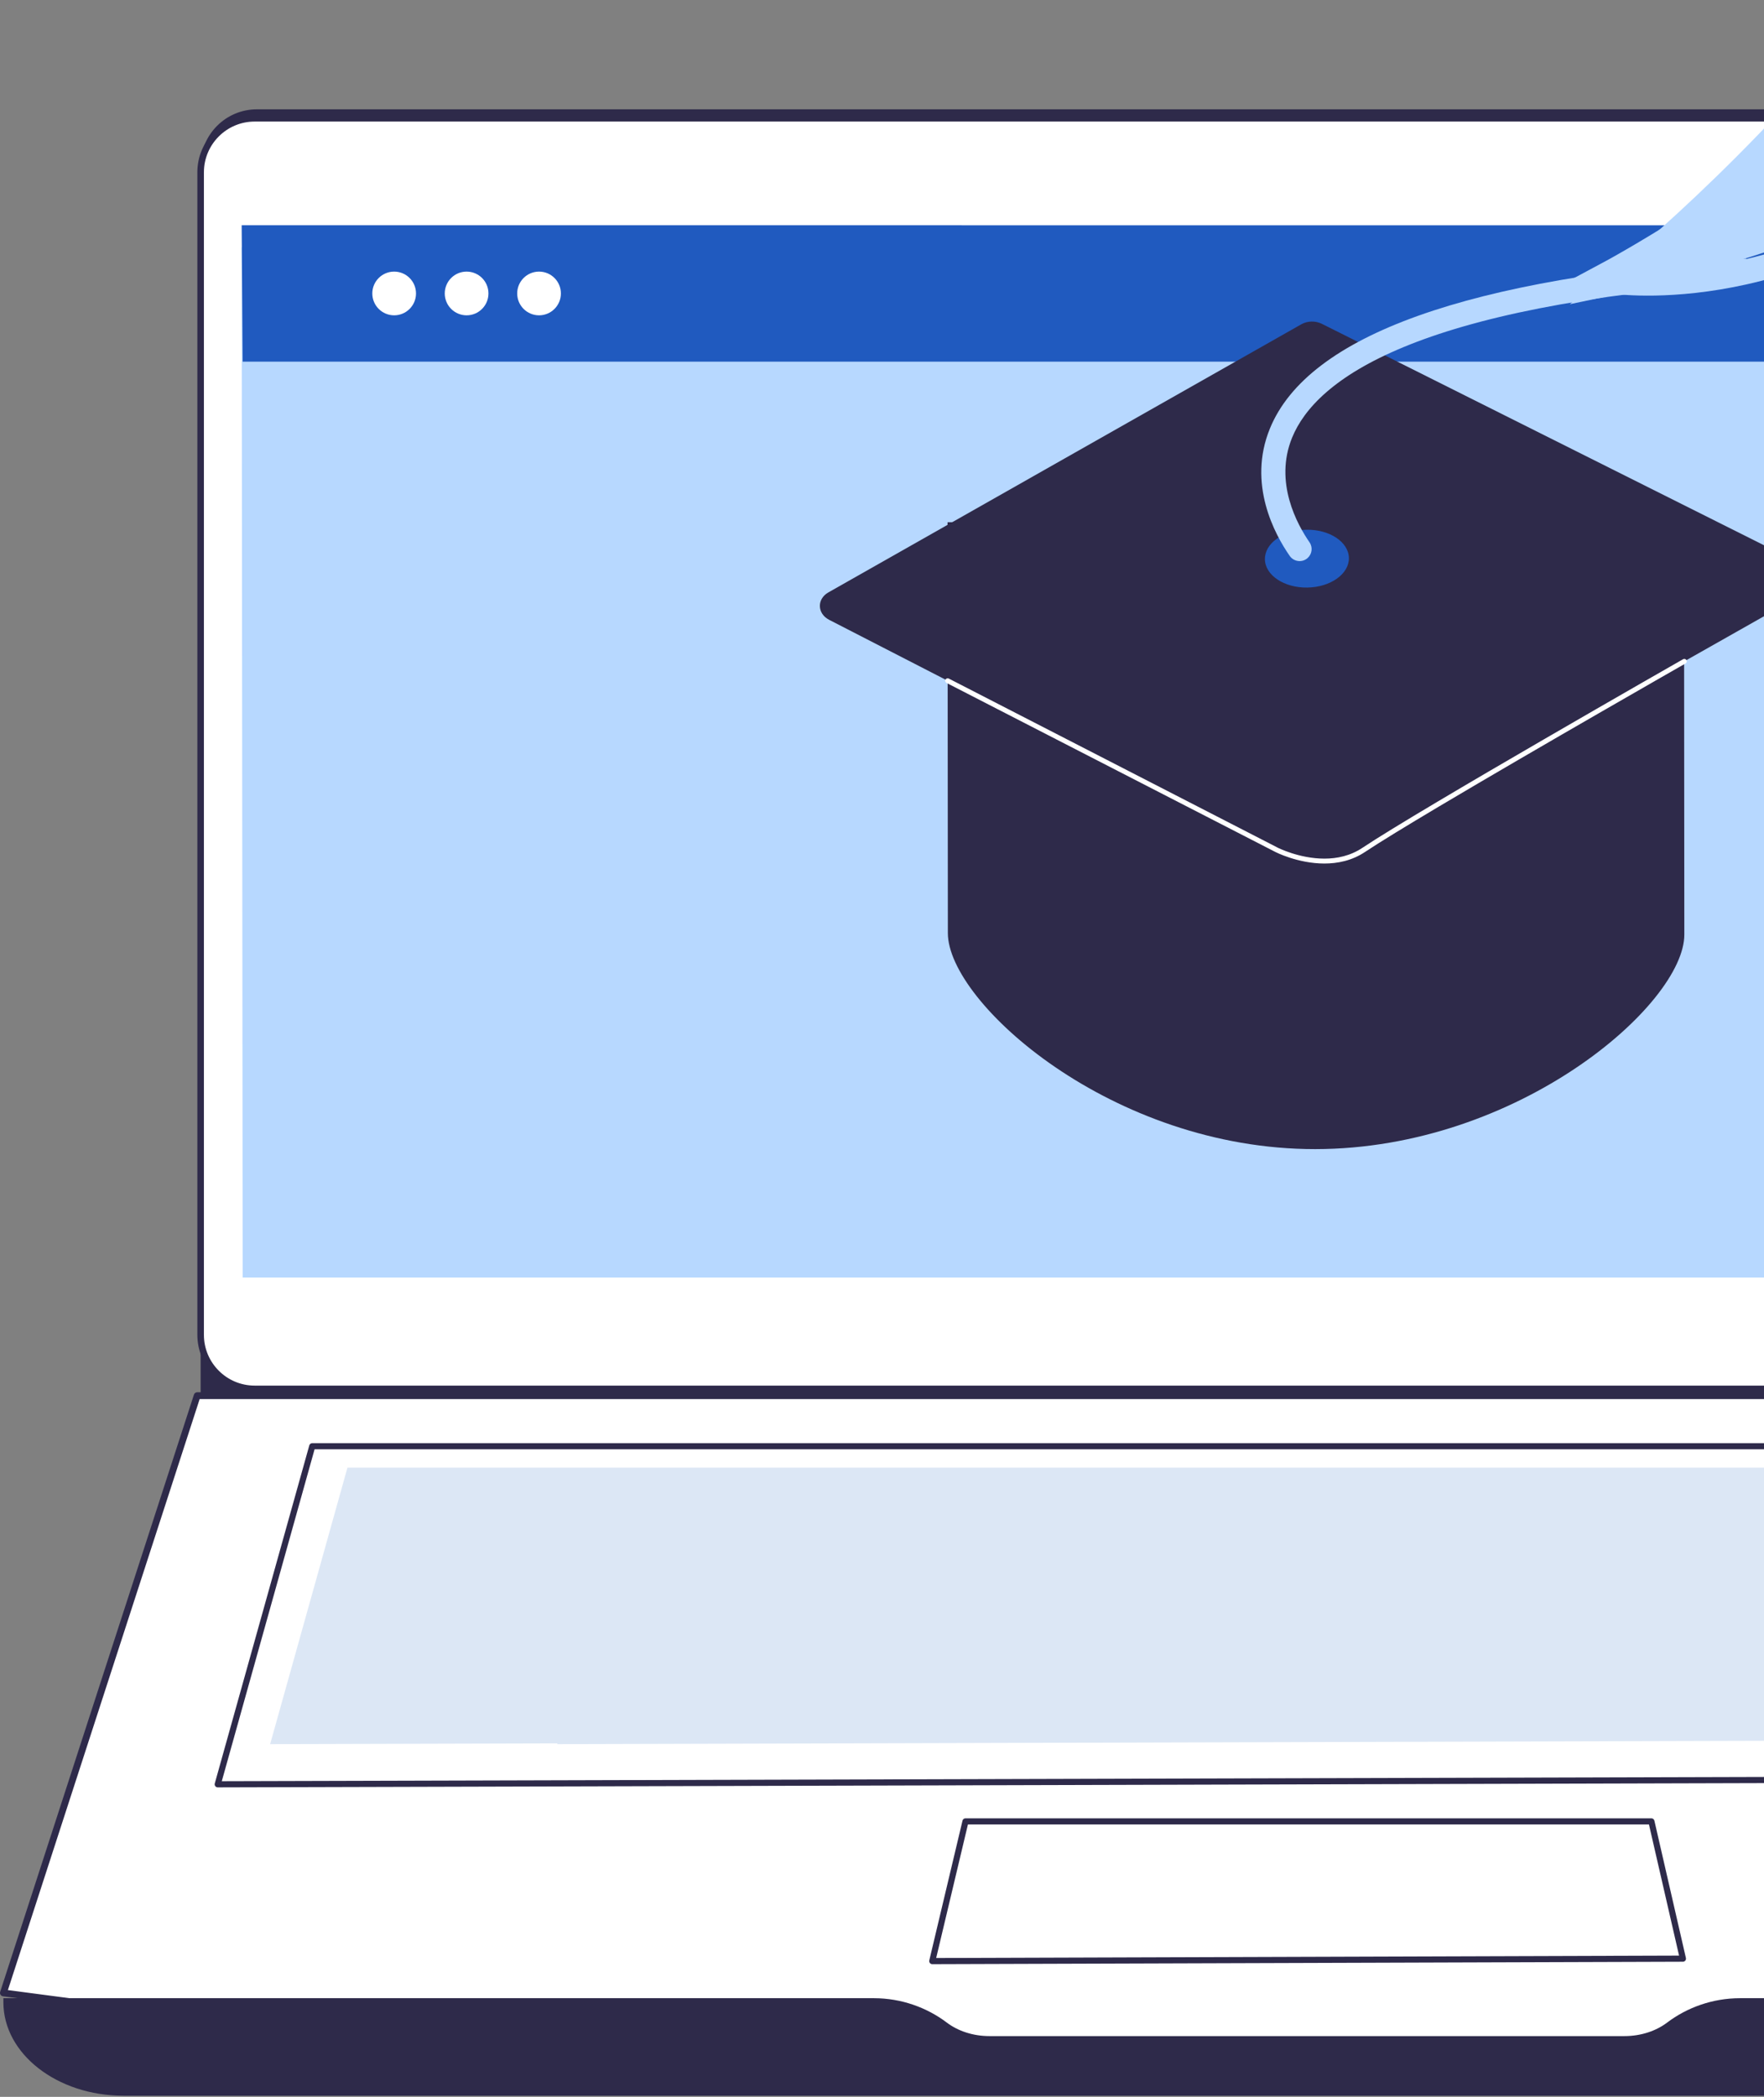 <svg width="154" height="183" viewBox="0 0 154 183" fill="none" xmlns="http://www.w3.org/2000/svg">
<rect x="0" y="0" width="154" height="183" fill="#808080" stroke="none"/>
<path d="M208.264 129.795H22.43C19.716 129.795 17.515 127.594 17.515 124.88V14.454C17.515 11.739 19.716 9.54 22.43 9.54H208.264C210.978 9.54 213.178 11.739 213.178 14.454V124.881C213.178 127.594 210.978 129.795 208.264 129.795Z" fill="#2E2A4A"/>
<path d="M228.512 174.391L161.405 182.345H64.188L0.296 173.93L17.215 121.806H212.878L228.512 174.391Z" fill="white"/>
<path d="M228.512 174.391L228.477 174.097L161.387 182.048H64.206L0.689 173.683L17.43 122.103H212.656L228.225 174.476L228.512 174.391L228.477 174.097L228.512 174.391L228.794 174.306L213.162 121.721C213.124 121.595 213.009 121.509 212.878 121.509H17.215C17.086 121.509 16.972 121.593 16.932 121.714L0.015 173.839C-0.013 173.923 -0.002 174.014 0.046 174.089C0.093 174.162 0.171 174.213 0.258 174.224L64.148 182.64C64.16 182.641 64.174 182.642 64.187 182.642H161.405C161.417 182.642 161.428 182.641 161.44 182.64L228.546 174.685C228.636 174.675 228.712 174.627 228.76 174.554C228.807 174.48 228.819 174.391 228.794 174.306L228.512 174.391L228.512 174.391Z" fill="#2E2A4A"/>
<path d="M208.458 121.213H22.234C19.628 121.213 17.515 119.1 17.515 116.494V15.042C17.515 12.435 19.628 10.322 22.234 10.322L208.458 10.323C211.065 10.323 213.178 12.436 213.178 15.042V116.494C213.178 119.1 211.065 121.213 208.458 121.213V121.213Z" fill="white"/>
<path d="M208.458 121.213V120.927H22.235C21.01 120.927 19.903 120.432 19.1 119.628C18.298 118.826 17.802 117.718 17.802 116.494V15.042C17.802 13.817 18.298 12.71 19.1 11.907C19.903 11.105 21.01 10.609 22.235 10.609H208.458C209.684 10.609 210.79 11.105 211.594 11.907C212.397 12.711 212.892 13.817 212.892 15.042V116.494C212.892 117.72 212.397 118.826 211.594 119.629C210.79 120.432 209.684 120.927 208.458 120.927V121.499C211.224 121.499 213.464 119.259 213.464 116.494L213.465 15.042C213.464 12.278 211.224 10.036 208.458 10.036H22.235C19.47 10.036 17.229 12.278 17.229 15.042V116.494C17.229 117.874 17.79 119.128 18.696 120.034C19.601 120.938 20.854 121.499 22.235 121.499H208.458V121.213V121.213Z" fill="#2E2A4A"/>
<path d="M209.781 111.498L21.186 111.497L21.098 21.587L209.693 21.589L209.781 111.498Z" fill="#B7D8FF"/>
<path d="M209.781 31.562H21.184L21.098 19.66L209.693 19.662L209.781 31.562Z" fill="#205ABF"/>
<path d="M205.574 155.207L19.008 155.722L27.26 126.218H197.743L205.574 155.207Z" fill="white"/>
<path d="M205.574 155.208L205.573 154.94L19.362 155.453L27.463 126.486H197.537L205.314 155.278L205.574 155.208L205.573 154.94L205.574 155.208L205.832 155.138L198.002 126.149C197.97 126.031 197.864 125.95 197.743 125.95H27.26C27.139 125.95 27.034 126.03 27.002 126.147L18.75 155.65C18.727 155.731 18.743 155.817 18.794 155.885C18.845 155.951 18.924 155.991 19.009 155.991L205.575 155.476C205.657 155.476 205.736 155.437 205.787 155.37C205.838 155.305 205.854 155.219 205.832 155.138L205.574 155.208H205.574Z" fill="#2E2A4A"/>
<path d="M48.644 152.217L48.663 152.148L23.584 152.217L30.333 128.088H194.826L201.231 151.798L48.644 152.217ZM176.082 147.326C176.108 147.319 144.258 156.19 176.082 147.326V147.326Z" fill="#DCE7F5"/>
<path d="M146.92 170.94L81.391 171.152L84.289 158.96H144.171L146.92 170.94Z" fill="white"/>
<path d="M146.92 170.94V170.672L81.73 170.883L84.501 159.228H143.956L146.66 171L146.92 170.94V170.672V170.94L147.182 170.881L144.431 158.901C144.403 158.779 144.295 158.692 144.171 158.692H84.289C84.164 158.692 84.057 158.777 84.028 158.898L81.129 171.09C81.11 171.171 81.129 171.255 81.18 171.319C81.231 171.384 81.308 171.422 81.391 171.421L146.921 171.208C147.003 171.208 147.08 171.171 147.13 171.107C147.181 171.044 147.2 170.96 147.182 170.881L146.92 170.94H146.92Z" fill="#2E2A4A"/>
<path d="M151.901 174.391C149.497 174.391 147.27 175.214 145.545 176.517C144.581 177.247 143.266 177.698 141.822 177.698H86.377C84.933 177.698 83.619 177.247 82.654 176.517C80.93 175.214 78.702 174.391 76.297 174.391H0.296V174.75C0.297 179.252 4.99 182.901 10.776 182.901H218.426C224.214 182.901 228.905 179.252 228.905 174.75V174.391H151.901H151.901Z" fill="#2E2A4A"/>
<path d="M36.318 25.611C36.318 26.664 35.464 27.519 34.411 27.519C33.357 27.519 32.503 26.664 32.503 25.611C32.503 24.558 33.357 23.704 34.411 23.704C35.464 23.704 36.318 24.558 36.318 25.611Z" fill="white"/>
<path d="M42.643 25.611C42.643 26.664 41.789 27.519 40.735 27.519C39.682 27.519 38.828 26.664 38.828 25.611C38.828 24.558 39.682 23.704 40.735 23.704C41.789 23.704 42.643 24.558 42.643 25.611Z" fill="white"/>
<path d="M48.967 25.611C48.967 26.664 48.113 27.519 47.06 27.519C46.007 27.519 45.152 26.664 45.152 25.611C45.152 24.558 46.007 23.704 47.06 23.704C48.113 23.704 48.967 24.558 48.967 25.611Z" fill="white"/>
<path d="M117.212 82.418C117.212 83.385 116.378 84.169 115.346 84.169C114.316 84.169 113.481 83.385 113.481 82.418C113.481 81.45 114.316 80.666 115.346 80.666C116.378 80.666 117.212 81.45 117.212 82.418Z" fill="#2E2A4A"/>
<path d="M82.722 45.577L82.749 81.438C82.755 87.492 97.07 100.302 114.825 100.288C132.579 100.274 147.05 87.625 147.044 81.57L147.016 45.526L82.722 45.577Z" fill="#2E2A4A"/>
<path d="M72.317 51.703L113.602 28.305C114.142 27.998 114.843 27.983 115.405 28.264L157.512 49.345C158.579 49.879 158.626 51.166 157.6 51.747L115.753 75.416C115.208 75.725 114.498 75.737 113.935 75.448L72.389 54.096C71.337 53.555 71.299 52.281 72.317 51.703L72.317 51.703Z" fill="#2E2A4A"/>
<path d="M174.941 11.925C159.626 27.879 141.774 25.754 141.022 25.656L136.577 25.075L140.819 23.627C140.964 23.577 155.421 18.503 166.403 2.756L168.121 3.954C160.468 14.928 151.359 20.836 146.018 23.595C152.222 23.163 163.491 20.828 173.43 10.474L174.941 11.925L174.941 11.925Z" fill="#B7D8FF"/>
<path d="M171.059 6.304C158.535 21.9 142.067 25.497 141.371 25.643L137.044 26.549L140.506 23.798C140.629 23.7 152.941 13.857 163.762 0L165.413 1.289C158.2 10.526 150.331 18.005 145.746 22.078C151.514 19.894 161.412 14.973 169.427 4.992L171.059 6.304H171.059Z" fill="#B7D8FF"/>
<path d="M173.422 10.964C158.325 24.086 141.48 24.699 140.77 24.718L136.351 24.841L140.247 22.749C140.384 22.675 154.25 15.178 167.362 3.463L168.758 5.025C160.016 12.833 150.944 18.795 145.708 21.988C151.773 20.863 162.388 17.78 172.049 9.383L173.422 10.964H173.422Z" fill="#B7D8FF"/>
<path d="M114.055 46.231C116.08 46.2 117.739 47.304 117.761 48.698C117.782 50.092 116.158 51.247 114.134 51.279C112.109 51.311 110.45 50.206 110.428 48.812C110.406 47.419 112.03 46.263 114.055 46.231Z" fill="#205ABF"/>
<path d="M152.59 24.654C123.458 26.684 114.875 33.13 112.804 38.191C111.204 42.095 113.264 45.799 114.322 47.328C114.623 47.764 114.549 48.355 114.152 48.706C113.68 49.123 112.953 49.032 112.593 48.515C111.294 46.648 108.882 42.24 110.866 37.397C114.206 29.242 128.194 24.256 152.445 22.565L152.59 24.654H152.59Z" fill="#B7D8FF"/>
<path d="M82.635 59.602L111.348 74.358V74.359C111.356 74.363 111.845 74.612 112.621 74.863C113.398 75.112 114.46 75.364 115.621 75.364C116.779 75.364 118.038 75.112 119.181 74.346C120.426 73.514 122.801 72.067 125.657 70.368C129.942 67.82 135.316 64.704 139.618 62.224C141.77 60.984 143.653 59.904 144.997 59.133C145.67 58.748 146.209 58.441 146.578 58.229C146.764 58.123 146.907 58.042 147.004 57.987C147.101 57.931 147.15 57.902 147.151 57.902C147.253 57.844 147.289 57.714 147.231 57.611C147.172 57.508 147.041 57.473 146.939 57.531C146.939 57.531 141.195 60.807 134.825 64.502C131.638 66.349 128.298 68.3 125.438 70.001C122.579 71.701 120.204 73.148 118.944 73.991C117.886 74.698 116.719 74.936 115.621 74.936C114.523 74.936 113.499 74.697 112.752 74.456C112.38 74.335 112.075 74.215 111.865 74.125C111.759 74.08 111.678 74.043 111.624 74.017C111.597 74.004 111.576 73.994 111.562 73.988L111.547 73.98L111.543 73.978H111.544L82.83 59.221C82.726 59.167 82.597 59.209 82.542 59.314C82.488 59.419 82.53 59.547 82.635 59.602L82.635 59.602Z" fill="white"/>
</svg>
